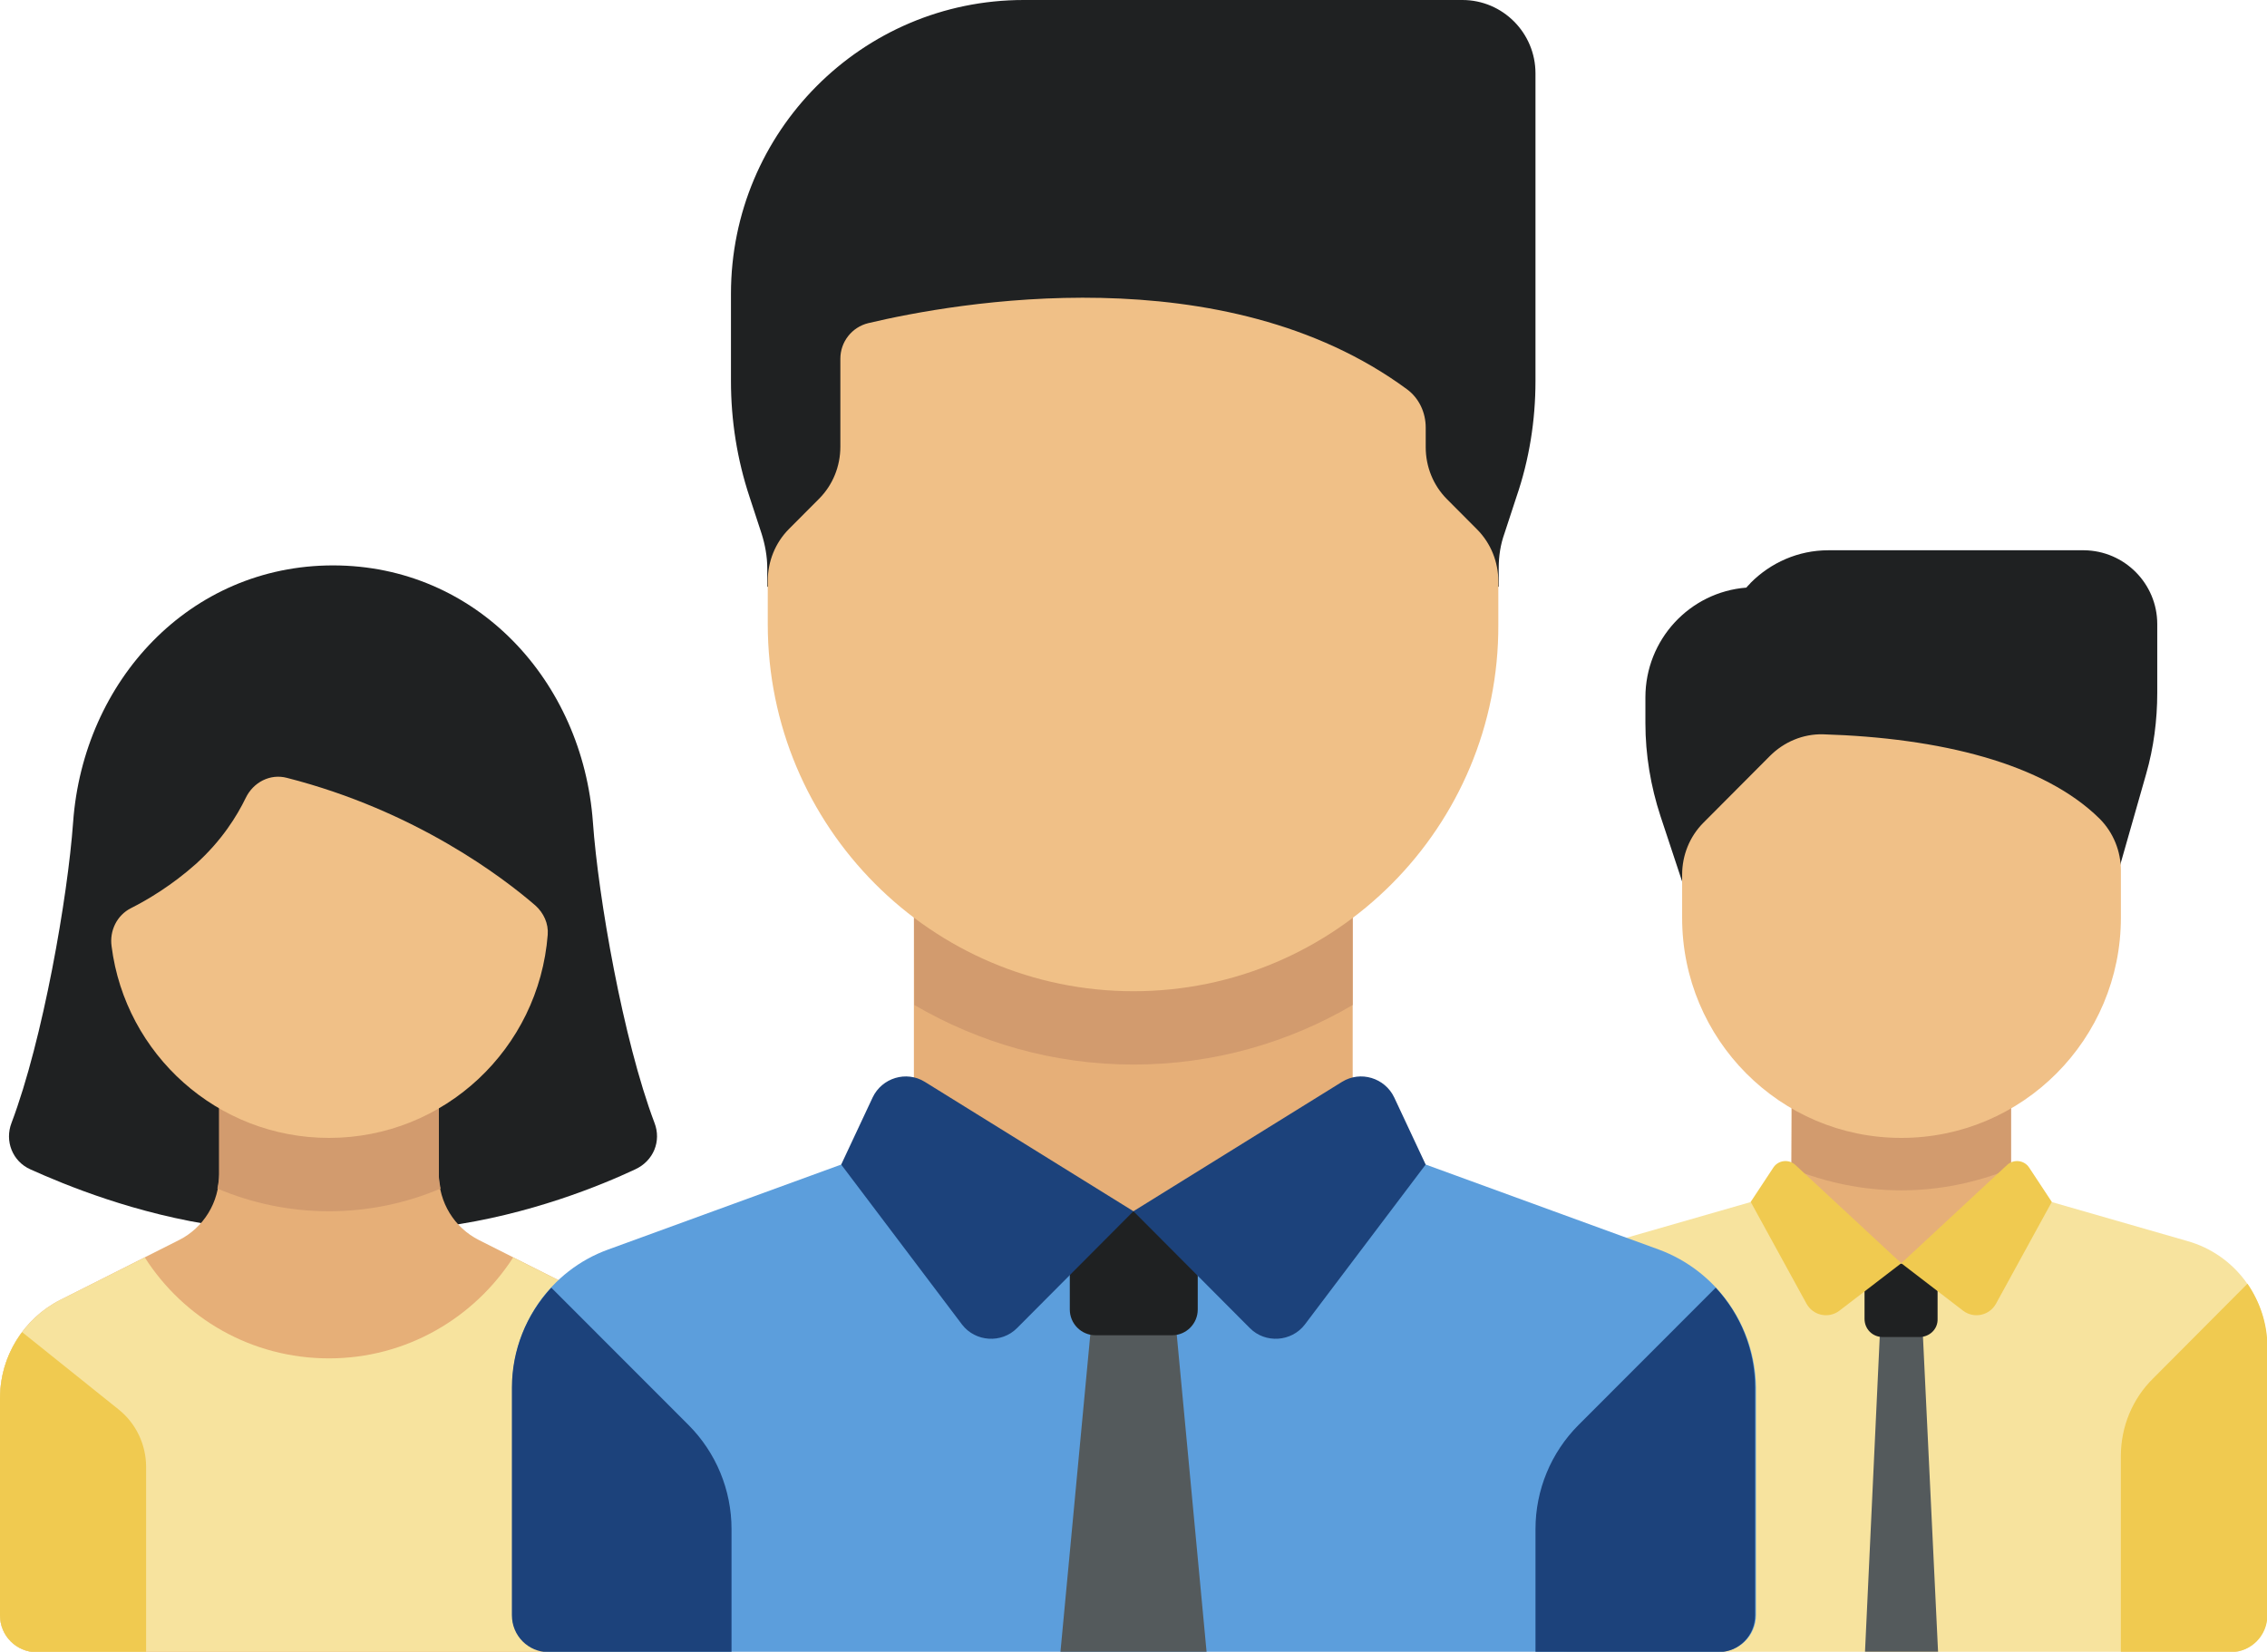 <svg width="129" height="94" viewBox="0 0 129 94" fill="none" xmlns="http://www.w3.org/2000/svg">
<g clip-path="url(#clip0_1855_17598)">
<path d="M122.755 35.516V39.436C122.755 40.98 122.553 42.548 122.125 44.04L118.597 56.41L104.035 43.61V56.41H97.786L94.486 46.443C93.931 44.749 93.629 42.953 93.629 41.157V39.689C93.629 36.401 96.148 33.694 99.373 33.441C99.449 33.34 99.55 33.264 99.625 33.163C100.759 32.025 102.321 31.316 104.035 31.316H118.597C120.89 31.342 122.755 33.214 122.755 35.516Z" fill="#1F2122"/>
<path d="M114.413 62.658H101.941V71.891H114.413V62.658Z" fill="#E6AF78"/>
<path d="M101.941 66.503C103.881 67.287 105.973 67.743 108.19 67.743C110.407 67.743 112.498 67.287 114.438 66.503V62.658H101.967L101.941 66.503Z" fill="#D29B6E"/>
<path d="M124.463 70.626L114.435 67.742L108.186 71.891L101.938 67.742L91.91 70.626C89.24 71.385 87.375 73.864 87.375 76.646V91.925C87.375 93.089 88.307 94.025 89.466 94.025H126.906C128.065 94.025 128.998 93.089 128.998 91.925V76.646C128.998 73.838 127.158 71.385 124.463 70.626Z" fill="#F7E39E"/>
<path d="M110.282 93.999H106.125L107.158 71.916H109.224L110.282 93.999Z" fill="#545A5C"/>
<path d="M108.19 64.758C101.287 64.758 95.719 59.142 95.719 52.236V49.783C95.719 48.67 96.147 47.607 96.928 46.823L100.707 43.029C101.514 42.219 102.597 41.764 103.731 41.789C110.382 41.992 116.278 43.433 119.478 46.595C120.259 47.38 120.687 48.442 120.687 49.555V52.211C120.687 59.142 115.094 64.758 108.19 64.758Z" fill="#F0C087"/>
<path d="M120.684 82.87C120.684 81.2 121.339 79.606 122.523 78.443L127.889 73.055C128.595 74.092 129.023 75.331 129.023 76.647V91.925C129.023 93.089 128.091 94.025 126.932 94.025H120.684V82.87Z" fill="#F0CA50"/>
<path d="M109.222 76.09H107.131C106.551 76.09 106.098 75.635 106.098 75.053V71.916H110.255V75.053C110.28 75.635 109.801 76.09 109.222 76.09Z" fill="#1F2122"/>
<path d="M108.188 71.891L104.66 74.598C104.055 75.053 103.174 74.876 102.796 74.193L99.621 68.4L100.906 66.452C101.183 66.022 101.788 65.946 102.166 66.3L108.188 71.891Z" fill="#F0CA50"/>
<path d="M108.188 71.891L111.715 74.598C112.32 75.053 113.201 74.876 113.579 74.193L116.754 68.4L115.469 66.452C115.192 66.022 114.587 65.946 114.209 66.3L108.188 71.891Z" fill="#F0CA50"/>
<path d="M37.241 63.898C35.453 59.168 34.042 51.048 33.739 46.798C33.16 38.754 27.113 32.177 18.95 32.177C10.786 32.177 4.739 38.754 4.16 46.798C3.858 51.022 2.447 59.168 0.658 63.898C0.255 64.935 0.708 66.099 1.741 66.554C3.656 67.414 7.713 69.109 12.6 69.792H25.274C30.162 69.134 34.243 67.439 36.133 66.554C37.191 66.073 37.645 64.935 37.241 63.898Z" fill="#1F2122"/>
<path d="M33.989 73.966L27.261 70.576C25.85 69.868 24.969 68.426 24.969 66.832V60.559H12.472V66.832C12.472 68.426 11.59 69.868 10.179 70.576L3.452 73.966C1.335 75.028 0 77.203 0 79.581V91.926C0 93.089 0.932 94.025 2.091 94.025H35.374C36.533 94.025 37.465 93.089 37.465 91.926V79.581C37.44 77.203 36.105 75.028 33.989 73.966Z" fill="#E6AF78"/>
<path d="M18.72 68.932C20.963 68.932 23.104 68.476 25.07 67.641C25.019 67.388 24.969 67.11 24.969 66.832V60.559H12.472V66.832C12.472 67.11 12.421 67.363 12.371 67.641C14.336 68.476 16.478 68.932 18.72 68.932Z" fill="#D29B6E"/>
<path d="M33.989 73.965L29.201 71.562C26.984 75.002 23.129 77.305 18.72 77.305C14.311 77.305 10.456 75.028 8.239 71.562L3.452 73.965C1.335 75.028 0 77.203 0 79.581V91.926C0 93.089 0.932 94.025 2.091 94.025H35.374C36.533 94.025 37.465 93.089 37.465 91.926V79.581C37.44 77.203 36.105 75.028 33.989 73.965Z" fill="#F7E39E"/>
<path d="M18.721 64.758C12.371 64.758 7.131 60.002 6.35 53.855C6.224 52.97 6.652 52.085 7.458 51.68C8.416 51.199 9.802 50.365 11.137 49.176C12.623 47.835 13.48 46.444 13.984 45.407C14.412 44.521 15.37 44.015 16.327 44.268C23.659 46.14 28.648 49.96 30.462 51.528C30.941 51.958 31.218 52.565 31.167 53.198C30.663 59.673 25.297 64.758 18.721 64.758Z" fill="#F0C087"/>
<path d="M1.26 75.812C0.454 76.875 0 78.19 0 79.582V91.926C0 93.09 0.932 94.026 2.091 94.026H8.314V83.477C8.314 82.212 7.735 80.998 6.752 80.214L1.26 75.812Z" fill="#F0CA50"/>
<path d="M94.379 71.107L76.969 64.758L64.498 68.932L52.026 64.758L34.616 71.107C31.315 72.296 29.148 75.458 29.148 78.949V91.9C29.148 93.064 30.081 94 31.24 94H97.831C98.99 94 99.922 93.064 99.922 91.9V78.949C99.872 75.458 97.68 72.321 94.379 71.107Z" fill="#5C9EDC"/>
<path d="M62.309 73.106L60.344 94H68.658L66.693 73.106H62.309Z" fill="#545A5C"/>
<path d="M66.695 75.989H62.336C61.53 75.989 60.875 75.332 60.875 74.522V68.932H68.156V74.522C68.156 75.332 67.501 75.989 66.695 75.989Z" fill="#1F2122"/>
<path d="M97.629 73.282C99.04 74.8 99.872 76.824 99.872 78.974V91.925C99.872 93.089 98.94 94.025 97.781 94.025H87.375V87.018C87.375 84.792 88.257 82.667 89.819 81.099L97.629 73.282Z" fill="#1C427B"/>
<path d="M87.374 21.679V4.174C87.374 1.872 85.509 0 83.216 0H58.248C49.052 0 41.594 7.488 41.594 16.721V21.679C41.594 23.93 41.947 26.156 42.652 28.281L43.332 30.355C43.534 30.988 43.66 31.671 43.66 32.328V33.391H85.282V32.328C85.282 31.645 85.383 30.988 85.61 30.355L86.29 28.281C87.021 26.156 87.374 23.93 87.374 21.679Z" fill="#1F2122"/>
<path d="M76.972 50.137H52.004V68.932H76.972V50.137Z" fill="#E6AF78"/>
<path d="M52.029 57.194C55.708 59.344 59.966 60.584 64.501 60.584C69.036 60.584 73.319 59.344 76.972 57.194V50.137H52.004L52.029 57.194Z" fill="#D29B6E"/>
<path d="M64.496 68.931L57.87 75.584C56.988 76.47 55.501 76.368 54.745 75.382L47.867 66.275L49.656 62.456C50.185 61.343 51.571 60.913 52.629 61.57L64.496 68.931Z" fill="#1C427B"/>
<path d="M64.496 68.931L71.123 75.584C72.004 76.47 73.491 76.368 74.247 75.382L81.125 66.275L79.336 62.456C78.807 61.343 77.421 60.913 76.363 61.57L64.496 68.931Z" fill="#1C427B"/>
<path d="M64.499 56.41C53.01 56.41 43.688 47.05 43.688 35.516V33.062C43.688 31.949 44.116 30.886 44.897 30.102L46.61 28.382C47.391 27.598 47.819 26.535 47.819 25.422V20.414C47.819 19.453 48.475 18.618 49.407 18.39C54.32 17.226 69.639 14.469 80.07 22.159C80.75 22.665 81.128 23.474 81.128 24.335V25.448C81.128 26.561 81.556 27.623 82.337 28.407L84.05 30.127C84.831 30.912 85.26 31.974 85.26 33.087V35.541C85.31 47.05 75.988 56.41 64.499 56.41Z" fill="#F0C087"/>
<path d="M31.371 73.282C29.96 74.8 29.129 76.824 29.129 78.974V91.925C29.129 93.089 30.061 94.025 31.22 94.025H41.626V87.018C41.626 84.792 40.744 82.667 39.182 81.099L31.371 73.282Z" fill="#1C427B"/>
</g>
<defs>
<clipPath id="clip0_1855_17598">
<rect width="129" height="94" fill="white"/>
</clipPath>
</defs>
</svg>
